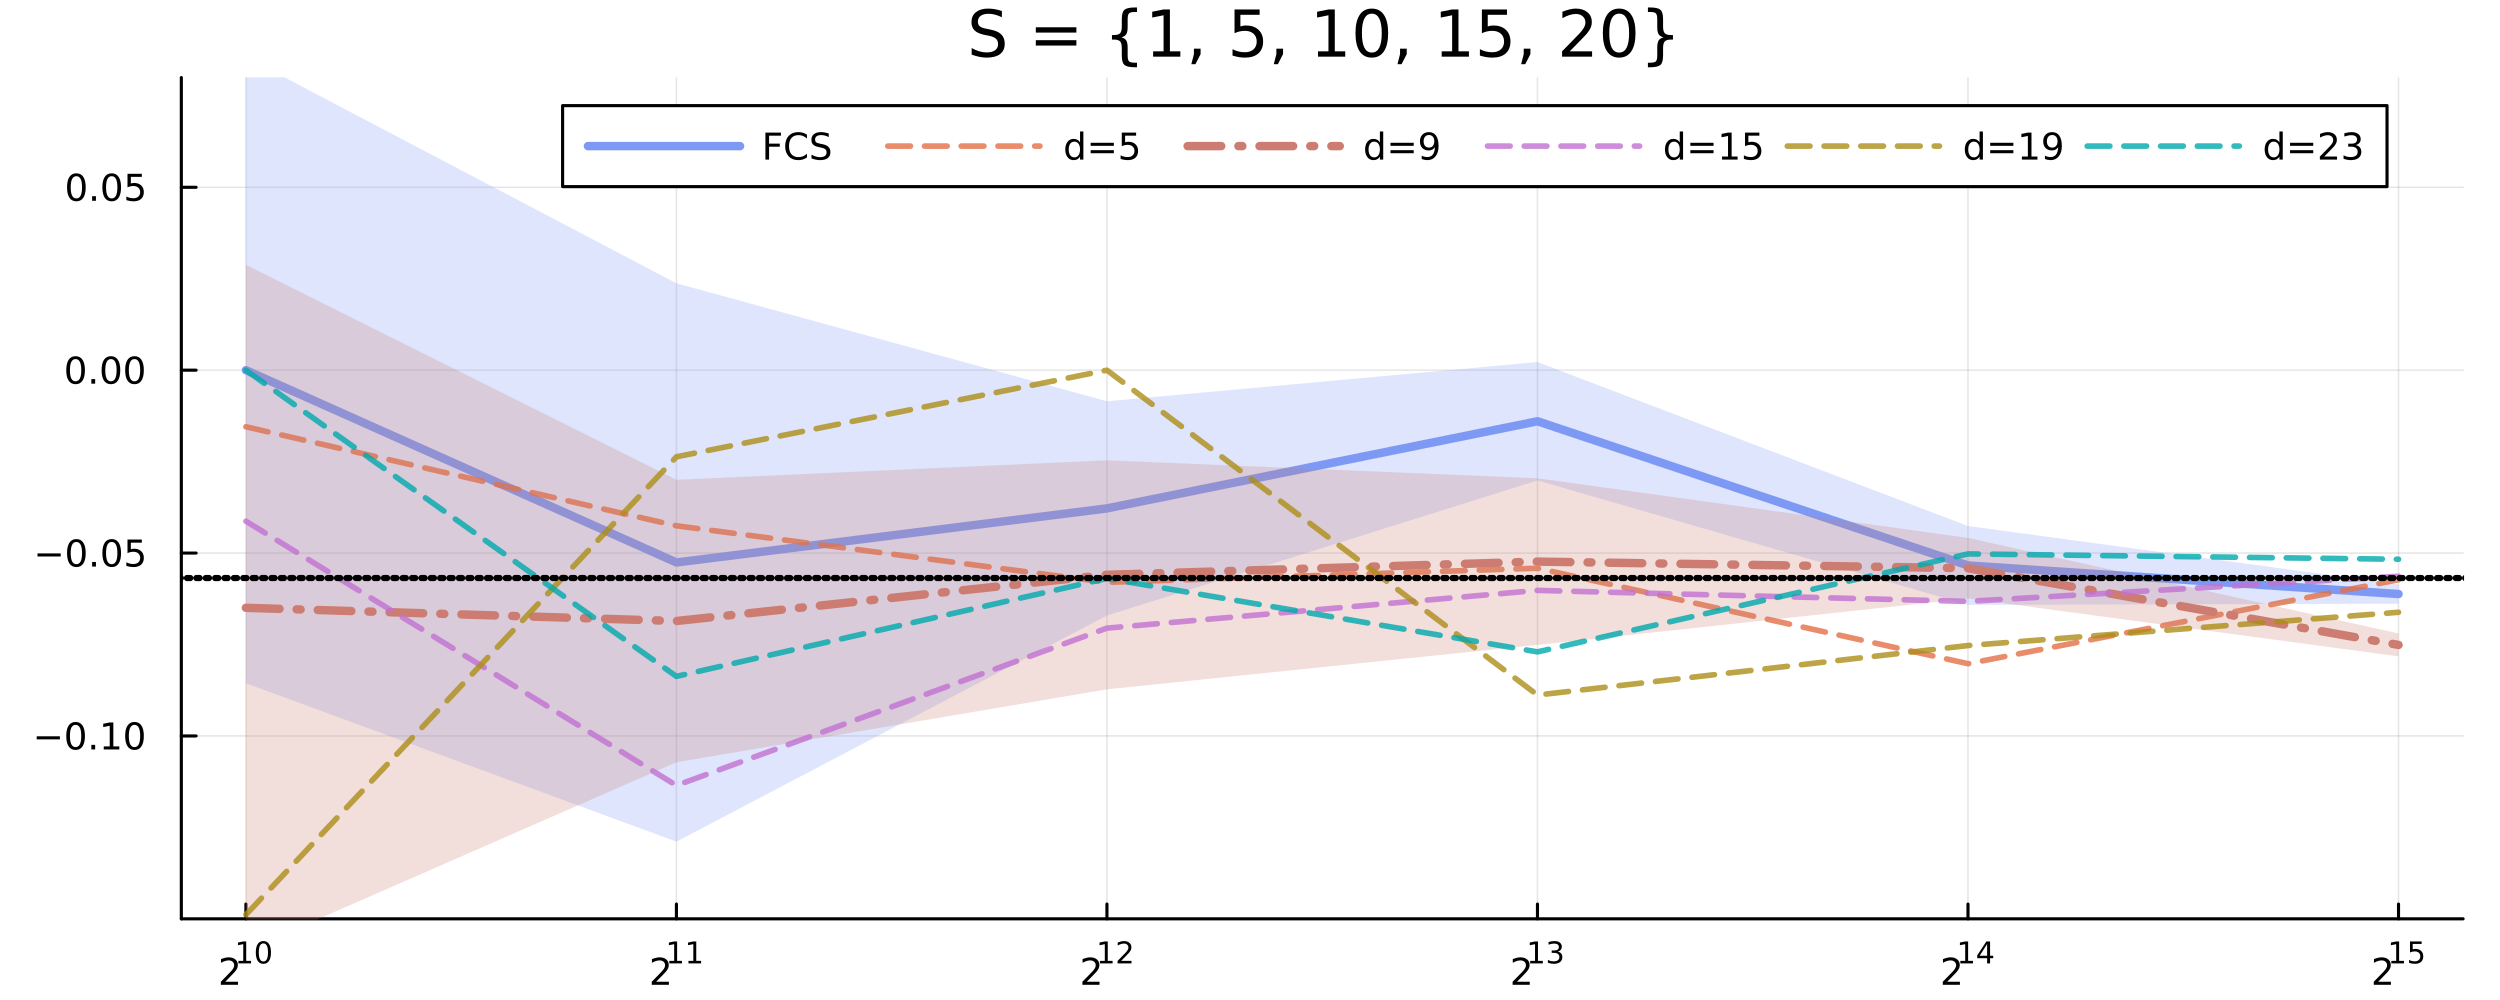 <svg xmlns="http://www.w3.org/2000/svg" xmlns:xlink="http://www.w3.org/1999/xlink" width="800" height="320" viewBox="0 0 3200 1280">
<rect x="0" y="0" width="3200" height="1280" fill="#333333" stroke="none"/>
<defs>
  <clipPath id="clip800">
    <rect x="0" y="0" width="3200" height="1280"></rect>
  </clipPath>
</defs>
<path clip-path="url(#clip800)" d="M0 1280 L3200 1280 L3200 0 L0 0  Z" fill="#ffffff" fill-rule="evenodd" fill-opacity="1"></path>
<defs>
  <clipPath id="clip801">
    <rect x="640" y="0" width="2241" height="1280"></rect>
  </clipPath>
</defs>
<path clip-path="url(#clip800)" d="M232.098 1176.1 L3152.76 1176.1 L3152.76 99.28 L232.098 99.28  Z" fill="#ffffff" fill-rule="evenodd" fill-opacity="1"></path>
<defs>
  <clipPath id="clip802">
    <rect x="232" y="99" width="2922" height="1078"></rect>
  </clipPath>
</defs>
<polyline clip-path="url(#clip802)" style="stroke:#000000; stroke-linecap:round; stroke-linejoin:round; stroke-width:2; stroke-opacity:0.1; fill:none" points="314.758,1176.1 314.758,99.28 "></polyline>
<polyline clip-path="url(#clip802)" style="stroke:#000000; stroke-linecap:round; stroke-linejoin:round; stroke-width:2; stroke-opacity:0.1; fill:none" points="865.826,1176.1 865.826,99.28 "></polyline>
<polyline clip-path="url(#clip802)" style="stroke:#000000; stroke-linecap:round; stroke-linejoin:round; stroke-width:2; stroke-opacity:0.1; fill:none" points="1416.89,1176.1 1416.89,99.28 "></polyline>
<polyline clip-path="url(#clip802)" style="stroke:#000000; stroke-linecap:round; stroke-linejoin:round; stroke-width:2; stroke-opacity:0.1; fill:none" points="1967.96,1176.1 1967.96,99.28 "></polyline>
<polyline clip-path="url(#clip802)" style="stroke:#000000; stroke-linecap:round; stroke-linejoin:round; stroke-width:2; stroke-opacity:0.1; fill:none" points="2519.03,1176.1 2519.03,99.28 "></polyline>
<polyline clip-path="url(#clip802)" style="stroke:#000000; stroke-linecap:round; stroke-linejoin:round; stroke-width:2; stroke-opacity:0.1; fill:none" points="3070.1,1176.1 3070.1,99.28 "></polyline>
<polyline clip-path="url(#clip802)" style="stroke:#000000; stroke-linecap:round; stroke-linejoin:round; stroke-width:2; stroke-opacity:0.1; fill:none" points="232.098,942.01 3152.76,942.01 "></polyline>
<polyline clip-path="url(#clip802)" style="stroke:#000000; stroke-linecap:round; stroke-linejoin:round; stroke-width:2; stroke-opacity:0.1; fill:none" points="232.098,707.919 3152.76,707.919 "></polyline>
<polyline clip-path="url(#clip802)" style="stroke:#000000; stroke-linecap:round; stroke-linejoin:round; stroke-width:2; stroke-opacity:0.1; fill:none" points="232.098,473.827 3152.76,473.827 "></polyline>
<polyline clip-path="url(#clip802)" style="stroke:#000000; stroke-linecap:round; stroke-linejoin:round; stroke-width:2; stroke-opacity:0.1; fill:none" points="232.098,239.735 3152.76,239.735 "></polyline>
<polyline clip-path="url(#clip800)" style="stroke:#000000; stroke-linecap:round; stroke-linejoin:round; stroke-width:4; stroke-opacity:1; fill:none" points="232.098,1176.1 3152.76,1176.1 "></polyline>
<polyline clip-path="url(#clip800)" style="stroke:#000000; stroke-linecap:round; stroke-linejoin:round; stroke-width:4; stroke-opacity:1; fill:none" points="314.758,1176.1 314.758,1157.2 "></polyline>
<polyline clip-path="url(#clip800)" style="stroke:#000000; stroke-linecap:round; stroke-linejoin:round; stroke-width:4; stroke-opacity:1; fill:none" points="865.826,1176.1 865.826,1157.2 "></polyline>
<polyline clip-path="url(#clip800)" style="stroke:#000000; stroke-linecap:round; stroke-linejoin:round; stroke-width:4; stroke-opacity:1; fill:none" points="1416.89,1176.1 1416.89,1157.2 "></polyline>
<polyline clip-path="url(#clip800)" style="stroke:#000000; stroke-linecap:round; stroke-linejoin:round; stroke-width:4; stroke-opacity:1; fill:none" points="1967.96,1176.1 1967.96,1157.2 "></polyline>
<polyline clip-path="url(#clip800)" style="stroke:#000000; stroke-linecap:round; stroke-linejoin:round; stroke-width:4; stroke-opacity:1; fill:none" points="2519.03,1176.1 2519.03,1157.2 "></polyline>
<polyline clip-path="url(#clip800)" style="stroke:#000000; stroke-linecap:round; stroke-linejoin:round; stroke-width:4; stroke-opacity:1; fill:none" points="3070.1,1176.1 3070.1,1157.2 "></polyline>
<path clip-path="url(#clip800)" d="M288.299 1256.63 L304.618 1256.63 L304.618 1260.56 L282.674 1260.56 L282.674 1256.63 Q285.336 1253.87 289.919 1249.24 Q294.526 1244.59 295.706 1243.25 Q297.952 1240.72 298.831 1238.99 Q299.734 1237.23 299.734 1235.54 Q299.734 1232.78 297.79 1231.05 Q295.868 1229.31 292.767 1229.31 Q290.568 1229.31 288.114 1230.08 Q285.683 1230.84 282.906 1232.39 L282.906 1227.67 Q285.73 1226.53 288.183 1225.96 Q290.637 1225.38 292.674 1225.38 Q298.044 1225.38 301.239 1228.06 Q304.433 1230.75 304.433 1235.24 Q304.433 1237.37 303.623 1239.29 Q302.836 1241.19 300.73 1243.78 Q300.151 1244.45 297.049 1247.67 Q293.947 1250.86 288.299 1256.63 Z" fill="#000000" fill-rule="nonzero" fill-opacity="1"></path><path clip-path="url(#clip800)" d="M305.164 1229.95 L311.37 1229.95 L311.37 1208.53 L304.618 1209.89 L304.618 1206.43 L311.333 1205.07 L315.132 1205.07 L315.132 1229.95 L321.339 1229.95 L321.339 1233.15 L305.164 1233.15 L305.164 1229.95 Z" fill="#000000" fill-rule="nonzero" fill-opacity="1"></path><path clip-path="url(#clip800)" d="M337.137 1207.57 Q334.203 1207.57 332.717 1210.47 Q331.25 1213.35 331.25 1219.14 Q331.25 1224.91 332.717 1227.81 Q334.203 1230.69 337.137 1230.69 Q340.09 1230.69 341.557 1227.81 Q343.043 1224.91 343.043 1219.14 Q343.043 1213.35 341.557 1210.47 Q340.09 1207.57 337.137 1207.57 M337.137 1204.56 Q341.858 1204.56 344.34 1208.31 Q346.842 1212.03 346.842 1219.14 Q346.842 1226.23 344.34 1229.97 Q341.858 1233.7 337.137 1233.7 Q332.416 1233.7 329.915 1229.97 Q327.432 1226.23 327.432 1219.14 Q327.432 1212.03 329.915 1208.31 Q332.416 1204.56 337.137 1204.56 Z" fill="#000000" fill-rule="nonzero" fill-opacity="1"></path><path clip-path="url(#clip800)" d="M839.865 1256.63 L856.184 1256.63 L856.184 1260.56 L834.24 1260.56 L834.24 1256.63 Q836.902 1253.87 841.485 1249.24 Q846.092 1244.59 847.272 1243.25 Q849.518 1240.72 850.397 1238.99 Q851.3 1237.23 851.3 1235.54 Q851.3 1232.78 849.356 1231.05 Q847.434 1229.31 844.333 1229.31 Q842.134 1229.31 839.68 1230.08 Q837.249 1230.84 834.472 1232.39 L834.472 1227.67 Q837.296 1226.53 839.749 1225.96 Q842.203 1225.38 844.24 1225.38 Q849.61 1225.38 852.805 1228.06 Q855.999 1230.75 855.999 1235.24 Q855.999 1237.37 855.189 1239.29 Q854.402 1241.19 852.296 1243.78 Q851.717 1244.45 848.615 1247.67 Q845.513 1250.86 839.865 1256.63 Z" fill="#000000" fill-rule="nonzero" fill-opacity="1"></path><path clip-path="url(#clip800)" d="M856.73 1229.95 L862.936 1229.95 L862.936 1208.53 L856.184 1209.89 L856.184 1206.43 L862.899 1205.07 L866.698 1205.07 L866.698 1229.95 L872.905 1229.95 L872.905 1233.15 L856.73 1233.15 L856.73 1229.95 Z" fill="#000000" fill-rule="nonzero" fill-opacity="1"></path><path clip-path="url(#clip800)" d="M881.236 1229.95 L887.443 1229.95 L887.443 1208.53 L880.691 1209.89 L880.691 1206.43 L887.405 1205.07 L891.204 1205.07 L891.204 1229.95 L897.411 1229.95 L897.411 1233.15 L881.236 1233.15 L881.236 1229.95 Z" fill="#000000" fill-rule="nonzero" fill-opacity="1"></path><path clip-path="url(#clip800)" d="M1391.08 1256.63 L1407.4 1256.63 L1407.4 1260.56 L1385.46 1260.56 L1385.46 1256.63 Q1388.12 1253.87 1392.7 1249.24 Q1397.31 1244.59 1398.49 1243.25 Q1400.74 1240.72 1401.62 1238.99 Q1402.52 1237.23 1402.52 1235.54 Q1402.52 1232.78 1400.57 1231.05 Q1398.65 1229.31 1395.55 1229.31 Q1393.35 1229.31 1390.9 1230.08 Q1388.47 1230.84 1385.69 1232.39 L1385.69 1227.67 Q1388.51 1226.53 1390.97 1225.96 Q1393.42 1225.38 1395.46 1225.38 Q1400.83 1225.38 1404.02 1228.06 Q1407.22 1230.75 1407.22 1235.24 Q1407.22 1237.37 1406.41 1239.29 Q1405.62 1241.19 1403.51 1243.78 Q1402.93 1244.45 1399.83 1247.67 Q1396.73 1250.86 1391.08 1256.63 Z" fill="#000000" fill-rule="nonzero" fill-opacity="1"></path><path clip-path="url(#clip800)" d="M1407.95 1229.95 L1414.15 1229.95 L1414.15 1208.53 L1407.4 1209.89 L1407.4 1206.43 L1414.12 1205.07 L1417.92 1205.07 L1417.92 1229.95 L1424.12 1229.95 L1424.12 1233.15 L1407.95 1233.15 L1407.95 1229.95 Z" fill="#000000" fill-rule="nonzero" fill-opacity="1"></path><path clip-path="url(#clip800)" d="M1435.07 1229.95 L1448.33 1229.95 L1448.33 1233.15 L1430.5 1233.15 L1430.5 1229.95 Q1432.66 1227.72 1436.39 1223.95 Q1440.13 1220.17 1441.09 1219.08 Q1442.91 1217.03 1443.63 1215.62 Q1444.36 1214.19 1444.36 1212.82 Q1444.36 1210.58 1442.78 1209.17 Q1441.22 1207.76 1438.7 1207.76 Q1436.91 1207.76 1434.92 1208.38 Q1432.94 1209 1430.69 1210.26 L1430.69 1206.43 Q1432.98 1205.5 1434.97 1205.03 Q1436.97 1204.56 1438.62 1204.56 Q1442.99 1204.56 1445.58 1206.75 Q1448.18 1208.93 1448.18 1212.58 Q1448.18 1214.31 1447.52 1215.87 Q1446.88 1217.41 1445.17 1219.52 Q1444.7 1220.06 1442.18 1222.68 Q1439.66 1225.27 1435.07 1229.95 Z" fill="#000000" fill-rule="nonzero" fill-opacity="1"></path><path clip-path="url(#clip800)" d="M1941.77 1256.63 L1958.08 1256.63 L1958.08 1260.56 L1936.14 1260.56 L1936.14 1256.63 Q1938.8 1253.87 1943.39 1249.24 Q1947.99 1244.59 1949.17 1243.25 Q1951.42 1240.72 1952.3 1238.99 Q1953.2 1237.23 1953.2 1235.54 Q1953.2 1232.78 1951.26 1231.05 Q1949.33 1229.31 1946.23 1229.31 Q1944.03 1229.31 1941.58 1230.08 Q1939.15 1230.84 1936.37 1232.39 L1936.37 1227.67 Q1939.2 1226.53 1941.65 1225.96 Q1944.1 1225.38 1946.14 1225.38 Q1951.51 1225.38 1954.7 1228.06 Q1957.9 1230.75 1957.9 1235.24 Q1957.9 1237.37 1957.09 1239.29 Q1956.3 1241.19 1954.2 1243.78 Q1953.62 1244.45 1950.52 1247.67 Q1947.41 1250.86 1941.77 1256.63 Z" fill="#000000" fill-rule="nonzero" fill-opacity="1"></path><path clip-path="url(#clip800)" d="M1958.63 1229.95 L1964.84 1229.95 L1964.84 1208.53 L1958.08 1209.89 L1958.08 1206.43 L1964.8 1205.07 L1968.6 1205.07 L1968.6 1229.95 L1974.8 1229.95 L1974.8 1233.15 L1958.63 1233.15 L1958.63 1229.95 Z" fill="#000000" fill-rule="nonzero" fill-opacity="1"></path><path clip-path="url(#clip800)" d="M1993.99 1218.01 Q1996.72 1218.59 1998.24 1220.44 Q1999.78 1222.28 1999.78 1224.99 Q1999.78 1229.15 1996.92 1231.42 Q1994.06 1233.7 1988.8 1233.7 Q1987.03 1233.7 1985.15 1233.34 Q1983.29 1233 1981.29 1232.31 L1981.29 1228.64 Q1982.87 1229.56 1984.75 1230.03 Q1986.63 1230.5 1988.68 1230.5 Q1992.26 1230.5 1994.12 1229.09 Q1996 1227.68 1996 1224.99 Q1996 1222.51 1994.25 1221.11 Q1992.52 1219.7 1989.42 1219.7 L1986.15 1219.7 L1986.15 1216.58 L1989.57 1216.58 Q1992.37 1216.58 1993.86 1215.47 Q1995.34 1214.34 1995.34 1212.24 Q1995.34 1210.07 1993.8 1208.93 Q1992.28 1207.76 1989.42 1207.76 Q1987.86 1207.76 1986.07 1208.1 Q1984.28 1208.44 1982.14 1209.15 L1982.14 1205.77 Q1984.3 1205.17 1986.18 1204.86 Q1988.08 1204.56 1989.76 1204.56 Q1994.08 1204.56 1996.6 1206.54 Q1999.12 1208.49 1999.12 1211.84 Q1999.12 1214.17 1997.79 1215.79 Q1996.45 1217.39 1993.99 1218.01 Z" fill="#000000" fill-rule="nonzero" fill-opacity="1"></path><path clip-path="url(#clip800)" d="M2492.37 1256.63 L2508.69 1256.63 L2508.69 1260.56 L2486.75 1260.56 L2486.75 1256.63 Q2489.41 1253.87 2493.99 1249.24 Q2498.6 1244.59 2499.78 1243.25 Q2502.02 1240.72 2502.9 1238.99 Q2503.81 1237.23 2503.81 1235.54 Q2503.81 1232.78 2501.86 1231.05 Q2499.94 1229.31 2496.84 1229.31 Q2494.64 1229.31 2492.19 1230.08 Q2489.76 1230.84 2486.98 1232.39 L2486.98 1227.67 Q2489.8 1226.53 2492.26 1225.96 Q2494.71 1225.38 2496.75 1225.38 Q2502.12 1225.38 2505.31 1228.06 Q2508.51 1230.75 2508.51 1235.24 Q2508.51 1237.37 2507.7 1239.29 Q2506.91 1241.19 2504.8 1243.78 Q2504.22 1244.45 2501.12 1247.67 Q2498.02 1250.86 2492.37 1256.63 Z" fill="#000000" fill-rule="nonzero" fill-opacity="1"></path><path clip-path="url(#clip800)" d="M2509.24 1229.95 L2515.44 1229.95 L2515.44 1208.53 L2508.69 1209.89 L2508.69 1206.43 L2515.41 1205.07 L2519.2 1205.07 L2519.2 1229.95 L2525.41 1229.95 L2525.41 1233.15 L2509.24 1233.15 L2509.24 1229.95 Z" fill="#000000" fill-rule="nonzero" fill-opacity="1"></path><path clip-path="url(#clip800)" d="M2543.52 1208.38 L2533.93 1223.37 L2543.52 1223.37 L2543.52 1208.38 M2542.53 1205.07 L2547.3 1205.07 L2547.3 1223.37 L2551.31 1223.37 L2551.31 1226.53 L2547.3 1226.53 L2547.3 1233.15 L2543.52 1233.15 L2543.52 1226.53 L2530.85 1226.53 L2530.85 1222.86 L2542.53 1205.07 Z" fill="#000000" fill-rule="nonzero" fill-opacity="1"></path><path clip-path="url(#clip800)" d="M3044.04 1256.63 L3060.36 1256.63 L3060.36 1260.56 L3038.42 1260.56 L3038.42 1256.63 Q3041.08 1253.87 3045.66 1249.24 Q3050.27 1244.59 3051.45 1243.25 Q3053.69 1240.72 3054.57 1238.99 Q3055.48 1237.23 3055.48 1235.54 Q3055.48 1232.78 3053.53 1231.05 Q3051.61 1229.31 3048.51 1229.31 Q3046.31 1229.31 3043.86 1230.08 Q3041.43 1230.84 3038.65 1232.39 L3038.65 1227.67 Q3041.47 1226.53 3043.93 1225.96 Q3046.38 1225.38 3048.42 1225.38 Q3053.79 1225.38 3056.98 1228.06 Q3060.18 1230.75 3060.18 1235.24 Q3060.18 1237.37 3059.37 1239.29 Q3058.58 1241.19 3056.47 1243.78 Q3055.89 1244.45 3052.79 1247.67 Q3049.69 1250.86 3044.04 1256.63 Z" fill="#000000" fill-rule="nonzero" fill-opacity="1"></path><path clip-path="url(#clip800)" d="M3060.91 1229.95 L3067.11 1229.95 L3067.11 1208.53 L3060.36 1209.89 L3060.36 1206.43 L3067.07 1205.07 L3070.87 1205.07 L3070.87 1229.95 L3077.08 1229.95 L3077.08 1233.15 L3060.91 1233.15 L3060.91 1229.95 Z" fill="#000000" fill-rule="nonzero" fill-opacity="1"></path><path clip-path="url(#clip800)" d="M3084.79 1205.07 L3099.71 1205.07 L3099.71 1208.27 L3088.27 1208.27 L3088.27 1215.15 Q3089.1 1214.87 3089.93 1214.74 Q3090.75 1214.59 3091.58 1214.59 Q3096.28 1214.59 3099.03 1217.16 Q3101.78 1219.74 3101.78 1224.14 Q3101.78 1228.68 3098.95 1231.2 Q3096.13 1233.7 3091 1233.7 Q3089.23 1233.7 3087.39 1233.4 Q3085.56 1233.1 3083.61 1232.49 L3083.61 1228.68 Q3085.3 1229.6 3087.11 1230.05 Q3088.91 1230.5 3090.92 1230.5 Q3094.18 1230.5 3096.08 1228.79 Q3097.98 1227.08 3097.98 1224.14 Q3097.98 1221.21 3096.08 1219.5 Q3094.18 1217.79 3090.92 1217.79 Q3089.4 1217.79 3087.88 1218.12 Q3086.37 1218.46 3084.79 1219.18 L3084.79 1205.07 Z" fill="#000000" fill-rule="nonzero" fill-opacity="1"></path><polyline clip-path="url(#clip800)" style="stroke:#000000; stroke-linecap:round; stroke-linejoin:round; stroke-width:4; stroke-opacity:1; fill:none" points="232.098,1176.1 232.098,99.28 "></polyline>
<polyline clip-path="url(#clip800)" style="stroke:#000000; stroke-linecap:round; stroke-linejoin:round; stroke-width:4; stroke-opacity:1; fill:none" points="232.098,942.01 250.996,942.01 "></polyline>
<polyline clip-path="url(#clip800)" style="stroke:#000000; stroke-linecap:round; stroke-linejoin:round; stroke-width:4; stroke-opacity:1; fill:none" points="232.098,707.919 250.996,707.919 "></polyline>
<polyline clip-path="url(#clip800)" style="stroke:#000000; stroke-linecap:round; stroke-linejoin:round; stroke-width:4; stroke-opacity:1; fill:none" points="232.098,473.827 250.996,473.827 "></polyline>
<polyline clip-path="url(#clip800)" style="stroke:#000000; stroke-linecap:round; stroke-linejoin:round; stroke-width:4; stroke-opacity:1; fill:none" points="232.098,239.735 250.996,239.735 "></polyline>
<path clip-path="url(#clip800)" d="M46.992 942.462 L76.668 942.462 L76.668 946.397 L46.992 946.397 L46.992 942.462 Z" fill="#000000" fill-rule="nonzero" fill-opacity="1"></path><path clip-path="url(#clip800)" d="M96.76 927.809 Q93.149 927.809 91.321 931.374 Q89.515 934.915 89.515 942.045 Q89.515 949.151 91.321 952.716 Q93.149 956.258 96.76 956.258 Q100.395 956.258 102.2 952.716 Q104.029 949.151 104.029 942.045 Q104.029 934.915 102.2 931.374 Q100.395 927.809 96.76 927.809 M96.76 924.105 Q102.571 924.105 105.626 928.712 Q108.705 933.295 108.705 942.045 Q108.705 950.772 105.626 955.378 Q102.571 959.962 96.76 959.962 Q90.95 959.962 87.871 955.378 Q84.816 950.772 84.816 942.045 Q84.816 933.295 87.871 928.712 Q90.95 924.105 96.76 924.105 Z" fill="#000000" fill-rule="nonzero" fill-opacity="1"></path><path clip-path="url(#clip800)" d="M116.922 953.411 L121.807 953.411 L121.807 959.29 L116.922 959.29 L116.922 953.411 Z" fill="#000000" fill-rule="nonzero" fill-opacity="1"></path><path clip-path="url(#clip800)" d="M132.802 955.355 L140.441 955.355 L140.441 928.989 L132.131 930.656 L132.131 926.397 L140.394 924.73 L145.07 924.73 L145.07 955.355 L152.709 955.355 L152.709 959.29 L132.802 959.29 L132.802 955.355 Z" fill="#000000" fill-rule="nonzero" fill-opacity="1"></path><path clip-path="url(#clip800)" d="M172.153 927.809 Q168.542 927.809 166.714 931.374 Q164.908 934.915 164.908 942.045 Q164.908 949.151 166.714 952.716 Q168.542 956.258 172.153 956.258 Q175.788 956.258 177.593 952.716 Q179.422 949.151 179.422 942.045 Q179.422 934.915 177.593 931.374 Q175.788 927.809 172.153 927.809 M172.153 924.105 Q177.964 924.105 181.019 928.712 Q184.098 933.295 184.098 942.045 Q184.098 950.772 181.019 955.378 Q177.964 959.962 172.153 959.962 Q166.343 959.962 163.265 955.378 Q160.209 950.772 160.209 942.045 Q160.209 933.295 163.265 928.712 Q166.343 924.105 172.153 924.105 Z" fill="#000000" fill-rule="nonzero" fill-opacity="1"></path><path clip-path="url(#clip800)" d="M47.987 708.37 L77.663 708.37 L77.663 712.305 L47.987 712.305 L47.987 708.37 Z" fill="#000000" fill-rule="nonzero" fill-opacity="1"></path><path clip-path="url(#clip800)" d="M97.756 693.717 Q94.145 693.717 92.316 697.282 Q90.51 700.824 90.51 707.953 Q90.51 715.06 92.316 718.625 Q94.145 722.166 97.756 722.166 Q101.39 722.166 103.196 718.625 Q105.024 715.06 105.024 707.953 Q105.024 700.824 103.196 697.282 Q101.39 693.717 97.756 693.717 M97.756 690.014 Q103.566 690.014 106.621 694.62 Q109.7 699.203 109.7 707.953 Q109.7 716.68 106.621 721.287 Q103.566 725.87 97.756 725.87 Q91.946 725.87 88.867 721.287 Q85.811 716.68 85.811 707.953 Q85.811 699.203 88.867 694.62 Q91.946 690.014 97.756 690.014 Z" fill="#000000" fill-rule="nonzero" fill-opacity="1"></path><path clip-path="url(#clip800)" d="M117.918 719.319 L122.802 719.319 L122.802 725.199 L117.918 725.199 L117.918 719.319 Z" fill="#000000" fill-rule="nonzero" fill-opacity="1"></path><path clip-path="url(#clip800)" d="M142.987 693.717 Q139.376 693.717 137.547 697.282 Q135.742 700.824 135.742 707.953 Q135.742 715.06 137.547 718.625 Q139.376 722.166 142.987 722.166 Q146.621 722.166 148.427 718.625 Q150.255 715.06 150.255 707.953 Q150.255 700.824 148.427 697.282 Q146.621 693.717 142.987 693.717 M142.987 690.014 Q148.797 690.014 151.853 694.62 Q154.931 699.203 154.931 707.953 Q154.931 716.68 151.853 721.287 Q148.797 725.87 142.987 725.87 Q137.177 725.87 134.098 721.287 Q131.043 716.68 131.043 707.953 Q131.043 699.203 134.098 694.62 Q137.177 690.014 142.987 690.014 Z" fill="#000000" fill-rule="nonzero" fill-opacity="1"></path><path clip-path="url(#clip800)" d="M163.195 690.639 L181.552 690.639 L181.552 694.574 L167.478 694.574 L167.478 703.046 Q168.496 702.699 169.515 702.537 Q170.533 702.351 171.552 702.351 Q177.339 702.351 180.718 705.523 Q184.098 708.694 184.098 714.111 Q184.098 719.689 180.626 722.791 Q177.153 725.87 170.834 725.87 Q168.658 725.87 166.39 725.499 Q164.144 725.129 161.737 724.388 L161.737 719.689 Q163.82 720.824 166.042 721.379 Q168.265 721.935 170.741 721.935 Q174.746 721.935 177.084 719.828 Q179.422 717.722 179.422 714.111 Q179.422 710.5 177.084 708.393 Q174.746 706.287 170.741 706.287 Q168.866 706.287 166.991 706.703 Q165.14 707.12 163.195 708 L163.195 690.639 Z" fill="#000000" fill-rule="nonzero" fill-opacity="1"></path><path clip-path="url(#clip800)" d="M96.76 459.626 Q93.149 459.626 91.321 463.19 Q89.515 466.732 89.515 473.862 Q89.515 480.968 91.321 484.533 Q93.149 488.074 96.76 488.074 Q100.395 488.074 102.2 484.533 Q104.029 480.968 104.029 473.862 Q104.029 466.732 102.2 463.19 Q100.395 459.626 96.76 459.626 M96.76 455.922 Q102.571 455.922 105.626 460.528 Q108.705 465.112 108.705 473.862 Q108.705 482.588 105.626 487.195 Q102.571 491.778 96.76 491.778 Q90.95 491.778 87.871 487.195 Q84.816 482.588 84.816 473.862 Q84.816 465.112 87.871 460.528 Q90.95 455.922 96.76 455.922 Z" fill="#000000" fill-rule="nonzero" fill-opacity="1"></path><path clip-path="url(#clip800)" d="M116.922 485.227 L121.807 485.227 L121.807 491.107 L116.922 491.107 L116.922 485.227 Z" fill="#000000" fill-rule="nonzero" fill-opacity="1"></path><path clip-path="url(#clip800)" d="M141.992 459.626 Q138.381 459.626 136.552 463.19 Q134.746 466.732 134.746 473.862 Q134.746 480.968 136.552 484.533 Q138.381 488.074 141.992 488.074 Q145.626 488.074 147.431 484.533 Q149.26 480.968 149.26 473.862 Q149.26 466.732 147.431 463.19 Q145.626 459.626 141.992 459.626 M141.992 455.922 Q147.802 455.922 150.857 460.528 Q153.936 465.112 153.936 473.862 Q153.936 482.588 150.857 487.195 Q147.802 491.778 141.992 491.778 Q136.181 491.778 133.103 487.195 Q130.047 482.588 130.047 473.862 Q130.047 465.112 133.103 460.528 Q136.181 455.922 141.992 455.922 Z" fill="#000000" fill-rule="nonzero" fill-opacity="1"></path><path clip-path="url(#clip800)" d="M172.153 459.626 Q168.542 459.626 166.714 463.19 Q164.908 466.732 164.908 473.862 Q164.908 480.968 166.714 484.533 Q168.542 488.074 172.153 488.074 Q175.788 488.074 177.593 484.533 Q179.422 480.968 179.422 473.862 Q179.422 466.732 177.593 463.19 Q175.788 459.626 172.153 459.626 M172.153 455.922 Q177.964 455.922 181.019 460.528 Q184.098 465.112 184.098 473.862 Q184.098 482.588 181.019 487.195 Q177.964 491.778 172.153 491.778 Q166.343 491.778 163.265 487.195 Q160.209 482.588 160.209 473.862 Q160.209 465.112 163.265 460.528 Q166.343 455.922 172.153 455.922 Z" fill="#000000" fill-rule="nonzero" fill-opacity="1"></path><path clip-path="url(#clip800)" d="M97.756 225.534 Q94.145 225.534 92.316 229.099 Q90.51 232.64 90.51 239.77 Q90.51 246.876 92.316 250.441 Q94.145 253.983 97.756 253.983 Q101.39 253.983 103.196 250.441 Q105.024 246.876 105.024 239.77 Q105.024 232.64 103.196 229.099 Q101.39 225.534 97.756 225.534 M97.756 221.83 Q103.566 221.83 106.621 226.437 Q109.7 231.02 109.7 239.77 Q109.7 248.497 106.621 253.103 Q103.566 257.686 97.756 257.686 Q91.946 257.686 88.867 253.103 Q85.811 248.497 85.811 239.77 Q85.811 231.02 88.867 226.437 Q91.946 221.83 97.756 221.83 Z" fill="#000000" fill-rule="nonzero" fill-opacity="1"></path><path clip-path="url(#clip800)" d="M117.918 251.136 L122.802 251.136 L122.802 257.015 L117.918 257.015 L117.918 251.136 Z" fill="#000000" fill-rule="nonzero" fill-opacity="1"></path><path clip-path="url(#clip800)" d="M142.987 225.534 Q139.376 225.534 137.547 229.099 Q135.742 232.64 135.742 239.77 Q135.742 246.876 137.547 250.441 Q139.376 253.983 142.987 253.983 Q146.621 253.983 148.427 250.441 Q150.255 246.876 150.255 239.77 Q150.255 232.64 148.427 229.099 Q146.621 225.534 142.987 225.534 M142.987 221.83 Q148.797 221.83 151.853 226.437 Q154.931 231.02 154.931 239.77 Q154.931 248.497 151.853 253.103 Q148.797 257.686 142.987 257.686 Q137.177 257.686 134.098 253.103 Q131.043 248.497 131.043 239.77 Q131.043 231.02 134.098 226.437 Q137.177 221.83 142.987 221.83 Z" fill="#000000" fill-rule="nonzero" fill-opacity="1"></path><path clip-path="url(#clip800)" d="M163.195 222.455 L181.552 222.455 L181.552 226.39 L167.478 226.39 L167.478 234.862 Q168.496 234.515 169.515 234.353 Q170.533 234.168 171.552 234.168 Q177.339 234.168 180.718 237.339 Q184.098 240.511 184.098 245.927 Q184.098 251.506 180.626 254.608 Q177.153 257.686 170.834 257.686 Q168.658 257.686 166.39 257.316 Q164.144 256.946 161.737 256.205 L161.737 251.506 Q163.82 252.64 166.042 253.196 Q168.265 253.751 170.741 253.751 Q174.746 253.751 177.084 251.645 Q179.422 249.538 179.422 245.927 Q179.422 242.316 177.084 240.21 Q174.746 238.103 170.741 238.103 Q168.866 238.103 166.991 238.52 Q165.14 238.937 163.195 239.816 L163.195 222.455 Z" fill="#000000" fill-rule="nonzero" fill-opacity="1"></path><path clip-path="url(#clip800)" d="M1282.41 14.081 L1282.41 22.061 Q1277.76 19.833 1273.62 18.739 Q1269.49 17.646 1265.64 17.646 Q1258.96 17.646 1255.31 20.238 Q1251.71 22.831 1251.71 27.611 Q1251.71 31.621 1254.1 33.687 Q1256.53 35.713 1263.25 36.969 L1268.2 37.981 Q1277.35 39.723 1281.69 44.139 Q1286.06 48.514 1286.06 55.886 Q1286.06 64.677 1280.15 69.214 Q1274.27 73.751 1262.89 73.751 Q1258.6 73.751 1253.73 72.778 Q1248.91 71.806 1243.73 69.902 L1243.73 61.477 Q1248.71 64.272 1253.49 65.689 Q1258.27 67.107 1262.89 67.107 Q1269.9 67.107 1273.71 64.353 Q1277.51 61.598 1277.51 56.494 Q1277.51 52.038 1274.76 49.526 Q1272.04 47.015 1265.81 45.759 L1260.82 44.787 Q1251.67 42.964 1247.58 39.075 Q1243.49 35.186 1243.49 28.259 Q1243.49 20.238 1249.12 15.62 Q1254.79 11.002 1264.71 11.002 Q1268.97 11.002 1273.38 11.772 Q1277.8 12.542 1282.41 14.081 Z" fill="#000000" fill-rule="nonzero" fill-opacity="1"></path><path clip-path="url(#clip800)" d="M1325.84 34.903 L1377.77 34.903 L1377.77 41.708 L1325.84 41.708 L1325.84 34.903 M1325.84 51.43 L1377.77 51.43 L1377.77 58.317 L1325.84 58.317 L1325.84 51.43 Z" fill="#000000" fill-rule="nonzero" fill-opacity="1"></path><path clip-path="url(#clip800)" d="M1455.35 80.273 L1455.35 86.106 L1452.84 86.106 Q1442.75 86.106 1439.31 83.108 Q1435.9 80.111 1435.9 71.158 L1435.9 61.477 Q1435.9 55.36 1433.72 53.01 Q1431.53 50.661 1425.78 50.661 L1423.31 50.661 L1423.31 44.868 L1425.78 44.868 Q1431.57 44.868 1433.72 42.559 Q1435.9 40.209 1435.9 34.173 L1435.9 24.451 Q1435.9 15.499 1439.31 12.542 Q1442.75 9.544 1452.84 9.544 L1455.35 9.544 L1455.35 15.337 L1452.59 15.337 Q1446.88 15.337 1445.14 17.119 Q1443.4 18.901 1443.4 24.613 L1443.4 34.66 Q1443.4 41.02 1441.53 43.896 Q1439.71 46.772 1435.26 47.785 Q1439.75 48.878 1441.57 51.754 Q1443.4 54.63 1443.4 60.95 L1443.4 70.996 Q1443.4 76.708 1445.14 78.49 Q1446.88 80.273 1452.59 80.273 L1455.35 80.273 Z" fill="#000000" fill-rule="nonzero" fill-opacity="1"></path><path clip-path="url(#clip800)" d="M1476.01 65.689 L1489.38 65.689 L1489.38 19.55 L1474.83 22.466 L1474.83 15.013 L1489.29 12.096 L1497.48 12.096 L1497.48 65.689 L1510.85 65.689 L1510.85 72.576 L1476.01 72.576 L1476.01 65.689 Z" fill="#000000" fill-rule="nonzero" fill-opacity="1"></path><path clip-path="url(#clip800)" d="M1528.22 62.287 L1536.77 62.287 L1536.77 69.254 L1530.13 82.217 L1524.9 82.217 L1528.22 69.254 L1528.22 62.287 Z" fill="#000000" fill-rule="nonzero" fill-opacity="1"></path><path clip-path="url(#clip800)" d="M1580.2 12.096 L1612.32 12.096 L1612.32 18.983 L1587.69 18.983 L1587.69 33.809 Q1589.47 33.201 1591.26 32.918 Q1593.04 32.594 1594.82 32.594 Q1604.95 32.594 1610.86 38.143 Q1616.78 43.693 1616.78 53.172 Q1616.78 62.935 1610.7 68.363 Q1604.62 73.751 1593.56 73.751 Q1589.76 73.751 1585.79 73.103 Q1581.86 72.454 1577.64 71.158 L1577.64 62.935 Q1581.29 64.92 1585.18 65.892 Q1589.07 66.864 1593.4 66.864 Q1600.41 66.864 1604.5 63.178 Q1608.59 59.492 1608.59 53.172 Q1608.59 46.853 1604.5 43.166 Q1600.41 39.48 1593.4 39.48 Q1590.12 39.48 1586.84 40.209 Q1583.6 40.938 1580.2 42.478 L1580.2 12.096 Z" fill="#000000" fill-rule="nonzero" fill-opacity="1"></path><path clip-path="url(#clip800)" d="M1633.75 62.287 L1642.3 62.287 L1642.3 69.254 L1635.65 82.217 L1630.43 82.217 L1633.75 69.254 L1633.75 62.287 Z" fill="#000000" fill-rule="nonzero" fill-opacity="1"></path><path clip-path="url(#clip800)" d="M1687.06 65.689 L1700.43 65.689 L1700.43 19.55 L1685.88 22.466 L1685.88 15.013 L1700.35 12.096 L1708.53 12.096 L1708.53 65.689 L1721.9 65.689 L1721.9 72.576 L1687.06 72.576 L1687.06 65.689 Z" fill="#000000" fill-rule="nonzero" fill-opacity="1"></path><path clip-path="url(#clip800)" d="M1755.92 17.484 Q1749.61 17.484 1746.41 23.722 Q1743.25 29.92 1743.25 42.397 Q1743.25 54.833 1746.41 61.071 Q1749.61 67.269 1755.92 67.269 Q1762.28 67.269 1765.44 61.071 Q1768.64 54.833 1768.64 42.397 Q1768.64 29.92 1765.44 23.722 Q1762.28 17.484 1755.92 17.484 M1755.92 11.002 Q1766.09 11.002 1771.44 19.064 Q1776.83 27.084 1776.83 42.397 Q1776.83 57.669 1771.44 65.73 Q1766.09 73.751 1755.92 73.751 Q1745.76 73.751 1740.37 65.73 Q1735.02 57.669 1735.02 42.397 Q1735.02 27.084 1740.37 19.064 Q1745.76 11.002 1755.92 11.002 Z" fill="#000000" fill-rule="nonzero" fill-opacity="1"></path><path clip-path="url(#clip800)" d="M1792.06 62.287 L1800.61 62.287 L1800.61 69.254 L1793.96 82.217 L1788.74 82.217 L1792.06 69.254 L1792.06 62.287 Z" fill="#000000" fill-rule="nonzero" fill-opacity="1"></path><path clip-path="url(#clip800)" d="M1845.37 65.689 L1858.74 65.689 L1858.74 19.55 L1844.19 22.466 L1844.19 15.013 L1858.66 12.096 L1866.84 12.096 L1866.84 65.689 L1880.21 65.689 L1880.21 72.576 L1845.37 72.576 L1845.37 65.689 Z" fill="#000000" fill-rule="nonzero" fill-opacity="1"></path><path clip-path="url(#clip800)" d="M1896.82 12.096 L1928.94 12.096 L1928.94 18.983 L1904.31 18.983 L1904.31 33.809 Q1906.09 33.201 1907.87 32.918 Q1909.66 32.594 1911.44 32.594 Q1921.57 32.594 1927.48 38.143 Q1933.39 43.693 1933.39 53.172 Q1933.39 62.935 1927.32 68.363 Q1921.24 73.751 1910.18 73.751 Q1906.38 73.751 1902.41 73.103 Q1898.48 72.454 1894.26 71.158 L1894.26 62.935 Q1897.91 64.92 1901.8 65.892 Q1905.69 66.864 1910.02 66.864 Q1917.03 66.864 1921.12 63.178 Q1925.21 59.492 1925.21 53.172 Q1925.21 46.853 1921.12 43.166 Q1917.03 39.48 1910.02 39.48 Q1906.74 39.48 1903.46 40.209 Q1900.22 40.938 1896.82 42.478 L1896.82 12.096 Z" fill="#000000" fill-rule="nonzero" fill-opacity="1"></path><path clip-path="url(#clip800)" d="M1950.37 62.287 L1958.92 62.287 L1958.92 69.254 L1952.27 82.217 L1947.05 82.217 L1950.37 69.254 L1950.37 62.287 Z" fill="#000000" fill-rule="nonzero" fill-opacity="1"></path><path clip-path="url(#clip800)" d="M2009.31 65.689 L2037.87 65.689 L2037.87 72.576 L1999.47 72.576 L1999.47 65.689 Q2004.12 60.869 2012.14 52.767 Q2020.21 44.625 2022.27 42.275 Q2026.2 37.86 2027.74 34.822 Q2029.32 31.743 2029.32 28.786 Q2029.32 23.965 2025.92 20.927 Q2022.56 17.889 2017.13 17.889 Q2013.28 17.889 2008.98 19.226 Q2004.73 20.562 1999.87 23.276 L1999.87 15.013 Q2004.81 13.028 2009.11 12.015 Q2013.4 11.002 2016.97 11.002 Q2026.36 11.002 2031.95 15.701 Q2037.54 20.4 2037.54 28.259 Q2037.54 31.986 2036.13 35.348 Q2034.75 38.67 2031.06 43.207 Q2030.05 44.382 2024.62 50.013 Q2019.19 55.603 2009.31 65.689 Z" fill="#000000" fill-rule="nonzero" fill-opacity="1"></path><path clip-path="url(#clip800)" d="M2072.54 17.484 Q2066.22 17.484 2063.02 23.722 Q2059.86 29.92 2059.86 42.397 Q2059.86 54.833 2063.02 61.071 Q2066.22 67.269 2072.54 67.269 Q2078.9 67.269 2082.06 61.071 Q2085.26 54.833 2085.26 42.397 Q2085.26 29.92 2082.06 23.722 Q2078.9 17.484 2072.54 17.484 M2072.54 11.002 Q2082.71 11.002 2088.06 19.064 Q2093.45 27.084 2093.45 42.397 Q2093.45 57.669 2088.06 65.73 Q2082.71 73.751 2072.54 73.751 Q2062.38 73.751 2056.99 65.73 Q2051.64 57.669 2051.64 42.397 Q2051.64 27.084 2056.99 19.064 Q2062.38 11.002 2072.54 11.002 Z" fill="#000000" fill-rule="nonzero" fill-opacity="1"></path><path clip-path="url(#clip800)" d="M2109.33 80.273 L2112.16 80.273 Q2117.83 80.273 2119.53 78.531 Q2121.28 76.789 2121.28 70.996 L2121.28 60.95 Q2121.28 54.63 2123.1 51.754 Q2124.92 48.878 2129.42 47.785 Q2124.92 46.772 2123.1 43.896 Q2121.28 41.02 2121.28 34.66 L2121.28 24.613 Q2121.28 18.861 2119.53 17.119 Q2117.83 15.337 2112.16 15.337 L2109.33 15.337 L2109.33 9.544 L2111.88 9.544 Q2121.96 9.544 2125.33 12.542 Q2128.73 15.499 2128.73 24.451 L2128.73 34.173 Q2128.73 40.209 2130.92 42.559 Q2133.1 44.868 2138.86 44.868 L2141.37 44.868 L2141.37 50.661 L2138.86 50.661 Q2133.1 50.661 2130.92 53.01 Q2128.73 55.36 2128.73 61.477 L2128.73 71.158 Q2128.73 80.111 2125.33 83.108 Q2121.96 86.106 2111.88 86.106 L2109.33 86.106 L2109.33 80.273 Z" fill="#000000" fill-rule="nonzero" fill-opacity="1"></path><path clip-path="url(#clip802)" d="M314.758 874.535 L865.826 1077.26 L1416.89 787.838 L1967.96 614.961 L2519.03 774.255 L3070.1 772.724 L3070.1 747.955 L2519.03 673.354 L1967.96 463.45 L1416.89 513.63 L865.826 362.66 L314.758 73.119  Z" fill="#7e99f4" fill-rule="evenodd" fill-opacity="0.25"></path>
<polyline clip-path="url(#clip802)" style="stroke:#7e99f4; stroke-linecap:round; stroke-linejoin:round; stroke-width:10.8; stroke-opacity:1; fill:none" points="314.758,473.827 865.826,719.958 1416.89,650.734 1967.96,539.206 2519.03,723.804 3070.1,760.339 "></polyline>
<polyline clip-path="url(#clip802)" style="stroke:#e26f46; stroke-linecap:round; stroke-linejoin:round; stroke-width:7.2; stroke-opacity:0.8; fill:none" stroke-dasharray="29, 18" points="314.758,546.255 865.826,673.004 1416.89,745.431 1967.96,727.325 2519.03,849.547 3070.1,742.036 "></polyline>
<path clip-path="url(#clip802)" d="M314.758 1216.92 L865.826 975.637 L1416.89 882.293 L1967.96 825.48 L2519.03 766.015 L3070.1 840.167 L3070.1 810.865 L2519.03 688.578 L1967.96 612.215 L1416.89 589.198 L865.826 614.14 L314.758 339.057  Z" fill="#cc7c71" fill-rule="evenodd" fill-opacity="0.25"></path>
<polyline clip-path="url(#clip802)" style="stroke:#cc7c71; stroke-linecap:round; stroke-linejoin:round; stroke-width:10.8; stroke-opacity:1; fill:none" stroke-dasharray="43, 22, 5, 22" points="314.758,777.99 865.826,794.888 1416.89,735.745 1967.96,718.847 2519.03,727.296 3070.1,825.516 "></polyline>
<polyline clip-path="url(#clip802)" style="stroke:#c271d2; stroke-linecap:round; stroke-linejoin:round; stroke-width:7.2; stroke-opacity:0.8; fill:none" stroke-dasharray="29, 18" points="314.758,667.114 865.826,1005.37 1416.89,804.027 1967.96,755.705 2519.03,769.799 3070.1,737.584 "></polyline>
<polyline clip-path="url(#clip802)" style="stroke:#ac8d18; stroke-linecap:round; stroke-linejoin:round; stroke-width:7.2; stroke-opacity:0.8; fill:none" stroke-dasharray="29, 18" points="314.758,1170.83 865.826,584.714 1416.89,473.827 1967.96,889.655 2519.03,826.291 3070.1,783.718 "></polyline>
<polyline clip-path="url(#clip802)" style="stroke:#00a9ad; stroke-linecap:round; stroke-linejoin:round; stroke-width:7.2; stroke-opacity:0.8; fill:none" stroke-dasharray="29, 18" points="314.758,473.827 865.826,865.774 1416.89,740.351 1967.96,834.418 2519.03,708.995 3070.1,715.854 "></polyline>
<polyline clip-path="url(#clip802)" style="stroke:#000000; stroke-linecap:round; stroke-linejoin:round; stroke-width:8; stroke-opacity:1; fill:none" stroke-dasharray="4, 8" points="-2688.56,739.879 6073.41,739.879 "></polyline>
<path clip-path="url(#clip800)" d="M720.13 238.854 L3055.4 238.854 L3055.4 135.174 L720.13 135.174  Z" fill="#ffffff" fill-rule="evenodd" fill-opacity="1"></path>
<polyline clip-path="url(#clip800)" style="stroke:#000000; stroke-linecap:round; stroke-linejoin:round; stroke-width:4; stroke-opacity:1; fill:none" points="720.13,238.854 3055.4,238.854 3055.4,135.174 720.13,135.174 720.13,238.854 "></polyline>
<polyline clip-path="url(#clip800)" style="stroke:#7e99f4; stroke-linecap:round; stroke-linejoin:round; stroke-width:10.8; stroke-opacity:1; fill:none" points="752.581,187.014 947.292,187.014 "></polyline>
<path clip-path="url(#clip800)" d="M979.744 169.734 L999.605 169.734 L999.605 173.669 L984.42 173.669 L984.42 183.854 L998.123 183.854 L998.123 187.79 L984.42 187.79 L984.42 204.294 L979.744 204.294 L979.744 169.734 Z" fill="#000000" fill-rule="nonzero" fill-opacity="1"></path><path clip-path="url(#clip800)" d="M1032.89 172.396 L1032.89 177.327 Q1030.53 175.128 1027.85 174.04 Q1025.18 172.952 1022.17 172.952 Q1016.25 172.952 1013.1 176.586 Q1009.95 180.197 1009.95 187.049 Q1009.95 193.878 1013.1 197.512 Q1016.25 201.123 1022.17 201.123 Q1025.18 201.123 1027.85 200.035 Q1030.53 198.947 1032.89 196.748 L1032.89 201.632 Q1030.44 203.299 1027.68 204.132 Q1024.95 204.965 1021.9 204.965 Q1014.05 204.965 1009.54 200.174 Q1005.02 195.359 1005.02 187.049 Q1005.02 178.716 1009.54 173.924 Q1014.05 169.109 1021.9 169.109 Q1025 169.109 1027.73 169.943 Q1030.48 170.753 1032.89 172.396 Z" fill="#000000" fill-rule="nonzero" fill-opacity="1"></path><path clip-path="url(#clip800)" d="M1060.83 170.868 L1060.83 175.429 Q1058.17 174.155 1055.81 173.53 Q1053.45 172.905 1051.25 172.905 Q1047.43 172.905 1045.35 174.387 Q1043.29 175.868 1043.29 178.6 Q1043.29 180.892 1044.65 182.072 Q1046.04 183.229 1049.88 183.947 L1052.71 184.526 Q1057.94 185.521 1060.41 188.044 Q1062.91 190.544 1062.91 194.757 Q1062.91 199.78 1059.53 202.373 Q1056.18 204.965 1049.67 204.965 Q1047.22 204.965 1044.44 204.41 Q1041.69 203.854 1038.72 202.766 L1038.72 197.952 Q1041.57 199.549 1044.3 200.359 Q1047.04 201.169 1049.67 201.169 Q1053.68 201.169 1055.85 199.595 Q1058.03 198.021 1058.03 195.104 Q1058.03 192.558 1056.46 191.123 Q1054.91 189.688 1051.34 188.97 L1048.49 188.415 Q1043.26 187.373 1040.92 185.151 Q1038.59 182.929 1038.59 178.97 Q1038.59 174.387 1041.8 171.748 Q1045.04 169.109 1050.72 169.109 Q1053.15 169.109 1055.67 169.549 Q1058.19 169.989 1060.83 170.868 Z" fill="#000000" fill-rule="nonzero" fill-opacity="1"></path><polyline clip-path="url(#clip800)" style="stroke:#e26f46; stroke-linecap:round; stroke-linejoin:round; stroke-width:7.2; stroke-opacity:0.8; fill:none" stroke-dasharray="29, 18" points="1136.38,187.014 1331.1,187.014 "></polyline>
<path clip-path="url(#clip800)" d="M1382.46 182.304 L1382.46 168.276 L1386.72 168.276 L1386.72 204.294 L1382.46 204.294 L1382.46 200.405 Q1381.12 202.72 1379.06 203.854 Q1377.02 204.965 1374.15 204.965 Q1369.45 204.965 1366.49 201.215 Q1363.55 197.466 1363.55 191.354 Q1363.55 185.243 1366.49 181.493 Q1369.45 177.743 1374.15 177.743 Q1377.02 177.743 1379.06 178.878 Q1381.12 179.989 1382.46 182.304 M1367.95 191.354 Q1367.95 196.053 1369.87 198.739 Q1371.81 201.401 1375.19 201.401 Q1378.57 201.401 1380.51 198.739 Q1382.46 196.053 1382.46 191.354 Q1382.46 186.655 1380.51 183.993 Q1378.57 181.308 1375.19 181.308 Q1371.81 181.308 1369.87 183.993 Q1367.95 186.655 1367.95 191.354 Z" fill="#000000" fill-rule="nonzero" fill-opacity="1"></path><path clip-path="url(#clip800)" d="M1396.05 182.767 L1425.72 182.767 L1425.72 186.655 L1396.05 186.655 L1396.05 182.767 M1396.05 192.211 L1425.72 192.211 L1425.72 196.146 L1396.05 196.146 L1396.05 192.211 Z" fill="#000000" fill-rule="nonzero" fill-opacity="1"></path><path clip-path="url(#clip800)" d="M1435.86 169.734 L1454.22 169.734 L1454.22 173.669 L1440.14 173.669 L1440.14 182.142 Q1441.16 181.794 1442.18 181.632 Q1443.2 181.447 1444.22 181.447 Q1450 181.447 1453.38 184.618 Q1456.76 187.79 1456.76 193.206 Q1456.76 198.785 1453.29 201.887 Q1449.82 204.965 1443.5 204.965 Q1441.32 204.965 1439.06 204.595 Q1436.81 204.225 1434.4 203.484 L1434.4 198.785 Q1436.49 199.919 1438.71 200.475 Q1440.93 201.03 1443.41 201.03 Q1447.41 201.03 1449.75 198.924 Q1452.09 196.817 1452.09 193.206 Q1452.09 189.595 1449.75 187.489 Q1447.41 185.382 1443.41 185.382 Q1441.53 185.382 1439.66 185.799 Q1437.81 186.216 1435.86 187.095 L1435.86 169.734 Z" fill="#000000" fill-rule="nonzero" fill-opacity="1"></path><polyline clip-path="url(#clip800)" style="stroke:#cc7c71; stroke-linecap:round; stroke-linejoin:round; stroke-width:10.8; stroke-opacity:1; fill:none" stroke-dasharray="43, 22, 5, 22" points="1520.19,187.014 1714.9,187.014 "></polyline>
<path clip-path="url(#clip800)" d="M1766.26 182.304 L1766.26 168.276 L1770.52 168.276 L1770.52 204.294 L1766.26 204.294 L1766.26 200.405 Q1764.92 202.72 1762.86 203.854 Q1760.82 204.965 1757.95 204.965 Q1753.25 204.965 1750.29 201.215 Q1747.35 197.466 1747.35 191.354 Q1747.35 185.243 1750.29 181.493 Q1753.25 177.743 1757.95 177.743 Q1760.82 177.743 1762.86 178.878 Q1764.92 179.989 1766.26 182.304 M1751.75 191.354 Q1751.75 196.053 1753.67 198.739 Q1755.61 201.401 1758.99 201.401 Q1762.37 201.401 1764.32 198.739 Q1766.26 196.053 1766.26 191.354 Q1766.26 186.655 1764.32 183.993 Q1762.37 181.308 1758.99 181.308 Q1755.61 181.308 1753.67 183.993 Q1751.75 186.655 1751.75 191.354 Z" fill="#000000" fill-rule="nonzero" fill-opacity="1"></path><path clip-path="url(#clip800)" d="M1779.85 182.767 L1809.53 182.767 L1809.53 186.655 L1779.85 186.655 L1779.85 182.767 M1779.85 192.211 L1809.53 192.211 L1809.53 196.146 L1779.85 196.146 L1779.85 192.211 Z" fill="#000000" fill-rule="nonzero" fill-opacity="1"></path><path clip-path="url(#clip800)" d="M1819.76 203.577 L1819.76 199.317 Q1821.52 200.151 1823.32 200.591 Q1825.13 201.03 1826.86 201.03 Q1831.49 201.03 1833.92 197.928 Q1836.38 194.803 1836.72 188.461 Q1835.38 190.452 1833.32 191.516 Q1831.26 192.581 1828.76 192.581 Q1823.58 192.581 1820.54 189.456 Q1817.53 186.308 1817.53 180.868 Q1817.53 175.544 1820.68 172.327 Q1823.83 169.109 1829.06 169.109 Q1835.06 169.109 1838.21 173.716 Q1841.38 178.299 1841.38 187.049 Q1841.38 195.22 1837.49 200.104 Q1833.62 204.965 1827.07 204.965 Q1825.31 204.965 1823.51 204.618 Q1821.7 204.271 1819.76 203.577 M1829.06 188.924 Q1832.21 188.924 1834.04 186.771 Q1835.89 184.618 1835.89 180.868 Q1835.89 177.142 1834.04 174.989 Q1832.21 172.813 1829.06 172.813 Q1825.91 172.813 1824.06 174.989 Q1822.23 177.142 1822.23 180.868 Q1822.23 184.618 1824.06 186.771 Q1825.91 188.924 1829.06 188.924 Z" fill="#000000" fill-rule="nonzero" fill-opacity="1"></path><polyline clip-path="url(#clip800)" style="stroke:#c271d2; stroke-linecap:round; stroke-linejoin:round; stroke-width:7.2; stroke-opacity:0.8; fill:none" stroke-dasharray="29, 18" points="1903.99,187.014 2098.7,187.014 "></polyline>
<path clip-path="url(#clip800)" d="M2150.07 182.304 L2150.07 168.276 L2154.32 168.276 L2154.32 204.294 L2150.07 204.294 L2150.07 200.405 Q2148.72 202.72 2146.66 203.854 Q2144.63 204.965 2141.76 204.965 Q2137.06 204.965 2134.09 201.215 Q2131.15 197.466 2131.15 191.354 Q2131.15 185.243 2134.09 181.493 Q2137.06 177.743 2141.76 177.743 Q2144.63 177.743 2146.66 178.878 Q2148.72 179.989 2150.07 182.304 M2135.55 191.354 Q2135.55 196.053 2137.47 198.739 Q2139.42 201.401 2142.8 201.401 Q2146.18 201.401 2148.12 198.739 Q2150.07 196.053 2150.07 191.354 Q2150.07 186.655 2148.12 183.993 Q2146.18 181.308 2142.8 181.308 Q2139.42 181.308 2137.47 183.993 Q2135.55 186.655 2135.55 191.354 Z" fill="#000000" fill-rule="nonzero" fill-opacity="1"></path><path clip-path="url(#clip800)" d="M2163.65 182.767 L2193.33 182.767 L2193.33 186.655 L2163.65 186.655 L2163.65 182.767 M2163.65 192.211 L2193.33 192.211 L2193.33 196.146 L2163.65 196.146 L2163.65 192.211 Z" fill="#000000" fill-rule="nonzero" fill-opacity="1"></path><path clip-path="url(#clip800)" d="M2204.23 200.359 L2211.87 200.359 L2211.87 173.993 L2203.56 175.66 L2203.56 171.401 L2211.82 169.734 L2216.5 169.734 L2216.5 200.359 L2224.14 200.359 L2224.14 204.294 L2204.23 204.294 L2204.23 200.359 Z" fill="#000000" fill-rule="nonzero" fill-opacity="1"></path><path clip-path="url(#clip800)" d="M2233.63 169.734 L2251.99 169.734 L2251.99 173.669 L2237.91 173.669 L2237.91 182.142 Q2238.93 181.794 2239.95 181.632 Q2240.97 181.447 2241.99 181.447 Q2247.77 181.447 2251.15 184.618 Q2254.53 187.79 2254.53 193.206 Q2254.53 198.785 2251.06 201.887 Q2247.59 204.965 2241.27 204.965 Q2239.09 204.965 2236.82 204.595 Q2234.58 204.225 2232.17 203.484 L2232.17 198.785 Q2234.25 199.919 2236.48 200.475 Q2238.7 201.03 2241.18 201.03 Q2245.18 201.03 2247.52 198.924 Q2249.86 196.817 2249.86 193.206 Q2249.86 189.595 2247.52 187.489 Q2245.18 185.382 2241.18 185.382 Q2239.3 185.382 2237.43 185.799 Q2235.57 186.216 2233.63 187.095 L2233.63 169.734 Z" fill="#000000" fill-rule="nonzero" fill-opacity="1"></path><polyline clip-path="url(#clip800)" style="stroke:#ac8d18; stroke-linecap:round; stroke-linejoin:round; stroke-width:7.2; stroke-opacity:0.8; fill:none" stroke-dasharray="29, 18" points="2287.79,187.014 2482.5,187.014 "></polyline>
<path clip-path="url(#clip800)" d="M2533.87 182.304 L2533.87 168.276 L2538.13 168.276 L2538.13 204.294 L2533.87 204.294 L2533.87 200.405 Q2532.53 202.72 2530.47 203.854 Q2528.43 204.965 2525.56 204.965 Q2520.86 204.965 2517.9 201.215 Q2514.96 197.466 2514.96 191.354 Q2514.96 185.243 2517.9 181.493 Q2520.86 177.743 2525.56 177.743 Q2528.43 177.743 2530.47 178.878 Q2532.53 179.989 2533.87 182.304 M2519.35 191.354 Q2519.35 196.053 2521.28 198.739 Q2523.22 201.401 2526.6 201.401 Q2529.98 201.401 2531.92 198.739 Q2533.87 196.053 2533.87 191.354 Q2533.87 186.655 2531.92 183.993 Q2529.98 181.308 2526.6 181.308 Q2523.22 181.308 2521.28 183.993 Q2519.35 186.655 2519.35 191.354 Z" fill="#000000" fill-rule="nonzero" fill-opacity="1"></path><path clip-path="url(#clip800)" d="M2547.46 182.767 L2577.13 182.767 L2577.13 186.655 L2547.46 186.655 L2547.46 182.767 M2547.46 192.211 L2577.13 192.211 L2577.13 196.146 L2547.46 196.146 L2547.46 192.211 Z" fill="#000000" fill-rule="nonzero" fill-opacity="1"></path><path clip-path="url(#clip800)" d="M2588.03 200.359 L2595.67 200.359 L2595.67 173.993 L2587.36 175.66 L2587.36 171.401 L2595.63 169.734 L2600.3 169.734 L2600.3 200.359 L2607.94 200.359 L2607.94 204.294 L2588.03 204.294 L2588.03 200.359 Z" fill="#000000" fill-rule="nonzero" fill-opacity="1"></path><path clip-path="url(#clip800)" d="M2617.53 203.577 L2617.53 199.317 Q2619.28 200.151 2621.09 200.591 Q2622.9 201.03 2624.63 201.03 Q2629.26 201.03 2631.69 197.928 Q2634.15 194.803 2634.49 188.461 Q2633.15 190.452 2631.09 191.516 Q2629.03 192.581 2626.53 192.581 Q2621.34 192.581 2618.31 189.456 Q2615.3 186.308 2615.3 180.868 Q2615.3 175.544 2618.45 172.327 Q2621.6 169.109 2626.83 169.109 Q2632.83 169.109 2635.97 173.716 Q2639.15 178.299 2639.15 187.049 Q2639.15 195.22 2635.26 200.104 Q2631.39 204.965 2624.84 204.965 Q2623.08 204.965 2621.28 204.618 Q2619.47 204.271 2617.53 203.577 M2626.83 188.924 Q2629.98 188.924 2631.81 186.771 Q2633.66 184.618 2633.66 180.868 Q2633.66 177.142 2631.81 174.989 Q2629.98 172.813 2626.83 172.813 Q2623.68 172.813 2621.83 174.989 Q2620 177.142 2620 180.868 Q2620 184.618 2621.83 186.771 Q2623.68 188.924 2626.83 188.924 Z" fill="#000000" fill-rule="nonzero" fill-opacity="1"></path><polyline clip-path="url(#clip800)" style="stroke:#00a9ad; stroke-linecap:round; stroke-linejoin:round; stroke-width:7.2; stroke-opacity:0.8; fill:none" stroke-dasharray="29, 18" points="2671.6,187.014 2866.31,187.014 "></polyline>
<path clip-path="url(#clip800)" d="M2917.67 182.304 L2917.67 168.276 L2921.93 168.276 L2921.93 204.294 L2917.67 204.294 L2917.67 200.405 Q2916.33 202.72 2914.27 203.854 Q2912.23 204.965 2909.36 204.965 Q2904.66 204.965 2901.7 201.215 Q2898.76 197.466 2898.76 191.354 Q2898.76 185.243 2901.7 181.493 Q2904.66 177.743 2909.36 177.743 Q2912.23 177.743 2914.27 178.878 Q2916.33 179.989 2917.67 182.304 M2903.16 191.354 Q2903.16 196.053 2905.08 198.739 Q2907.02 201.401 2910.4 201.401 Q2913.78 201.401 2915.73 198.739 Q2917.67 196.053 2917.67 191.354 Q2917.67 186.655 2915.73 183.993 Q2913.78 181.308 2910.4 181.308 Q2907.02 181.308 2905.08 183.993 Q2903.16 186.655 2903.16 191.354 Z" fill="#000000" fill-rule="nonzero" fill-opacity="1"></path><path clip-path="url(#clip800)" d="M2931.26 182.767 L2960.94 182.767 L2960.94 186.655 L2931.26 186.655 L2931.26 182.767 M2931.26 192.211 L2960.94 192.211 L2960.94 196.146 L2931.26 196.146 L2931.26 192.211 Z" fill="#000000" fill-rule="nonzero" fill-opacity="1"></path><path clip-path="url(#clip800)" d="M2975.06 200.359 L2991.37 200.359 L2991.37 204.294 L2969.43 204.294 L2969.43 200.359 Q2972.09 197.604 2976.68 192.975 Q2981.28 188.322 2982.46 186.979 Q2984.71 184.456 2985.59 182.72 Q2986.49 180.961 2986.49 179.271 Q2986.49 176.517 2984.55 174.78 Q2982.63 173.044 2979.52 173.044 Q2977.32 173.044 2974.87 173.808 Q2972.44 174.572 2969.66 176.123 L2969.66 171.401 Q2972.49 170.267 2974.94 169.688 Q2977.39 169.109 2979.43 169.109 Q2984.8 169.109 2988 171.794 Q2991.19 174.48 2991.19 178.97 Q2991.19 181.1 2990.38 183.021 Q2989.59 184.919 2987.49 187.512 Q2986.91 188.183 2983.81 191.401 Q2980.7 194.595 2975.06 200.359 Z" fill="#000000" fill-rule="nonzero" fill-opacity="1"></path><path clip-path="url(#clip800)" d="M3015.36 185.66 Q3018.71 186.378 3020.59 188.646 Q3022.49 190.915 3022.49 194.248 Q3022.49 199.364 3018.97 202.165 Q3015.45 204.965 3008.97 204.965 Q3006.79 204.965 3004.48 204.526 Q3002.19 204.109 2999.73 203.253 L2999.73 198.739 Q3001.68 199.873 3003.99 200.452 Q3006.31 201.03 3008.83 201.03 Q3013.23 201.03 3015.52 199.294 Q3017.83 197.558 3017.83 194.248 Q3017.83 191.192 3015.68 189.479 Q3013.55 187.743 3009.73 187.743 L3005.7 187.743 L3005.7 183.901 L3009.92 183.901 Q3013.37 183.901 3015.19 182.535 Q3017.02 181.146 3017.02 178.554 Q3017.02 175.892 3015.12 174.48 Q3013.25 173.044 3009.73 173.044 Q3007.81 173.044 3005.61 173.461 Q3003.41 173.878 3000.77 174.757 L3000.77 170.591 Q3003.44 169.85 3005.75 169.48 Q3008.09 169.109 3010.15 169.109 Q3015.47 169.109 3018.57 171.54 Q3021.68 173.947 3021.68 178.067 Q3021.68 180.938 3020.03 182.929 Q3018.39 184.896 3015.36 185.66 Z" fill="#000000" fill-rule="nonzero" fill-opacity="1"></path></svg>